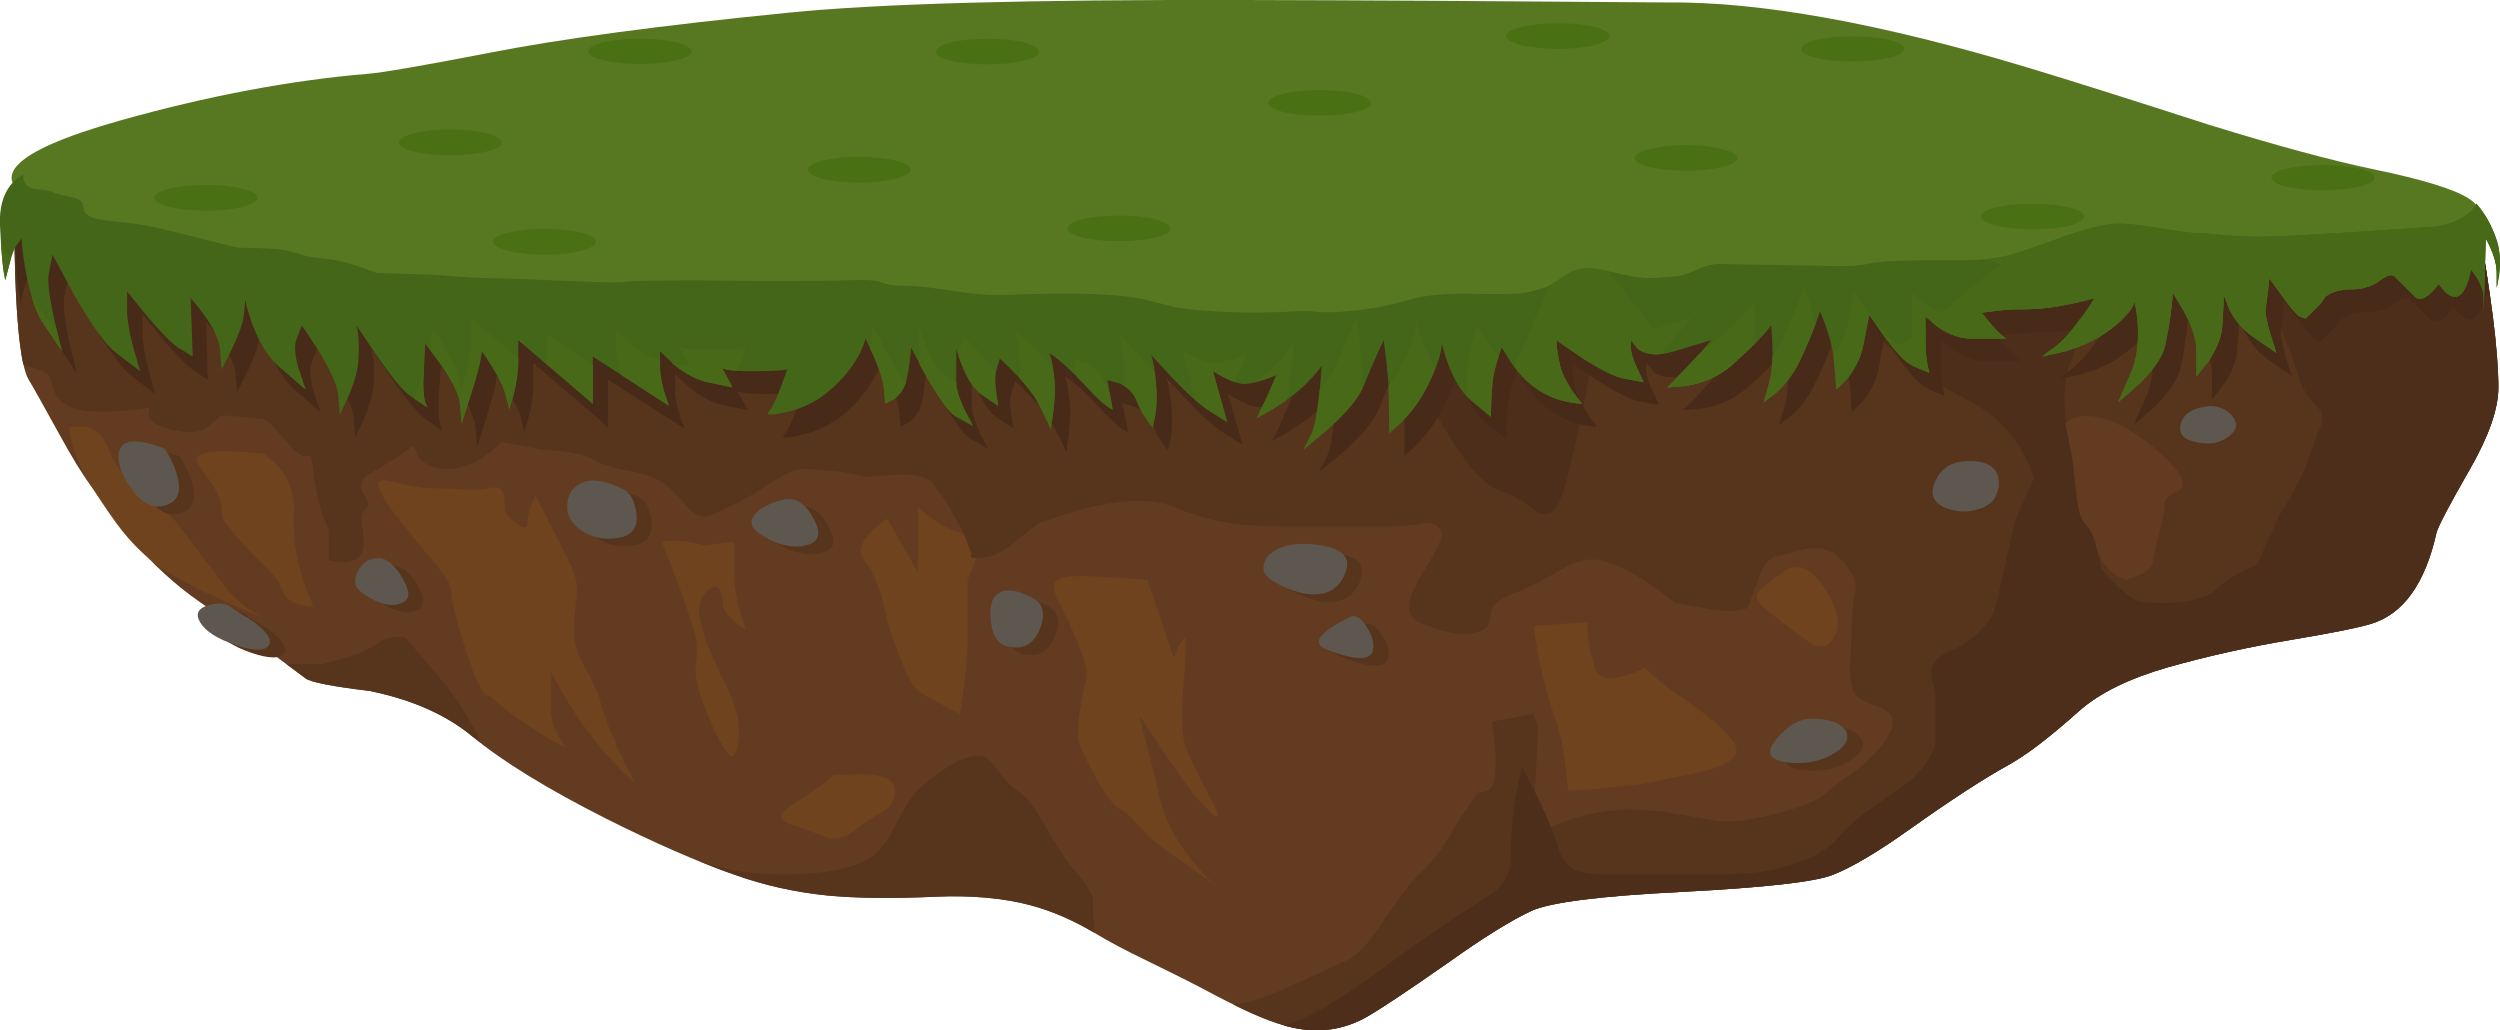 <?xml version="1.0" encoding="iso-8859-1"?>
<!-- Generator: Adobe Illustrator 15.1.0, SVG Export Plug-In . SVG Version: 6.00 Build 0)  -->
<!DOCTYPE svg PUBLIC "-//W3C//DTD SVG 1.1//EN" "http://www.w3.org/Graphics/SVG/1.1/DTD/svg11.dtd">
<svg version="1.1" id="FlashAICB" xmlns="http://www.w3.org/2000/svg" xmlns:xlink="http://www.w3.org/1999/xlink" x="0px" y="0px"
	 width="306.8px" height="126.45px" viewBox="0 0 306.8 126.45" style="enable-background:new 0 0 306.8 126.45;"
	 xml:space="preserve">
<g>
	<g>
		<path style="fill-rule:evenodd;clip-rule:evenodd;fill:#633B21;" d="M303.9,26.15c1.8,9.8,2.699,16.934,2.699,21.4
			c0,2.6-1.149,5.917-3.449,9.95c-2.601,4.533-3.983,7.167-4.15,7.9c-1.4,6.233-4.066,9.949-8,11.149
			c-1.5,0.467-4.733,1.117-9.7,1.95c-5.233,0.866-10.333,2-15.3,3.4c-4.733,1.366-8.35,3.149-10.85,5.35
			c-3.601,3.233-6.534,5.467-8.801,6.7c-3,1.666-6.966,4.25-11.899,7.75c-3.967,2.833-7.134,4.717-9.5,5.649
			c-2.134,0.867-8.3,1.567-18.5,2.101c-10.066,0.5-16.25,1.283-18.55,2.35c-2.5,1.167-5.9,3.283-10.2,6.351
			c-4.967,3.466-8.267,5.666-9.9,6.6c-2.833,1.634-5.899,2.083-9.2,1.35c-2.233-0.5-5.416-1.833-9.55-4
			c-1.9-1.033-4.633-2.416-8.2-4.149c-2.7-1.3-4.867-2.45-6.5-3.45c-2.633-1.566-5.25-2.7-7.85-3.4c-3.367-0.899-7.3-1.25-11.8-1.05
			c-5.233,0.233-9.6,0.184-13.1-0.149c-4-0.4-7.817-1.25-11.45-2.551c-4.566-1.6-9.867-3.916-15.9-6.949
			c-7.167-3.634-12.583-6.967-16.25-10c-3.2-2.667-7.4-4.534-12.6-5.601c-4.667-0.566-7.3-1.083-7.9-1.55
			c-4.9-3.667-9.217-6.783-12.95-9.35c-3.033-2.101-5.816-4.65-8.35-7.65c-0.233-0.233-1.917-2.45-5.05-6.65
			c-1.033-1.367-2.35-3.517-3.95-6.45c-2-3.633-3.217-5.8-3.65-6.5c-0.9-1.467-1.466-5.933-1.7-13.4c-0.1-3.7-0.117-7.267-0.05-10.7
			l53.7-0.9c37.267-0.433,59.533-0.283,66.8,0.45c7.267,0.767,39.717,1.667,97.351,2.7C248.45,25.333,276.533,25.783,303.9,26.15z"
			/>
	</g>
	<g>
		<path style="fill-rule:evenodd;clip-rule:evenodd;fill:#6E431E;" d="M16.9,59.9c0.233,0.233,1.1,0.95,2.6,2.15
			c1.167,0.967,2.017,1.817,2.55,2.55c0.934,1.233,2.817,3.733,5.65,7.5c1.233,1.567,2.8,2.817,4.7,3.75
			c-4.7-1.866-8.617-3.733-11.75-5.6c-2.033-1.233-3.917-2.934-5.65-5.1c-0.767-0.934-2.05-2.784-3.85-5.55
			c-0.933-1.434-1.667-3.067-2.2-4.9c-0.267-0.9-0.434-1.667-0.5-2.3l1.85-0.05c1.333,0.233,2.284,1.033,2.85,2.4
			c0.6,1.433,1.233,2.533,1.9,3.3C15.417,58.517,16.033,59.133,16.9,59.9z"/>
		<path style="fill-rule:evenodd;clip-rule:evenodd;fill:#6E431E;" d="M33.7,56.75c0.933,0.933,1.583,1.983,1.95,3.15
			c0.333,1,0.467,1.917,0.4,2.75c-0.066,1.3-0.033,2.567,0.1,3.8c0.2,1.767,0.65,3.633,1.35,5.6l1,2.4c-0.533,0-1.1-0.084-1.7-0.25
			c-1.167-0.3-1.85-0.834-2.05-1.601c-0.2-0.733-0.767-1.583-1.7-2.55c-1.9-1.934-3.066-3.133-3.5-3.6
			c-1.3-1.533-2.033-2.467-2.2-2.8c-0.1-0.167-0.15-0.633-0.15-1.4c0-0.967-0.934-2.684-2.8-5.15c-1.2-1.633,1.467-2.1,8-1.4
			L33.7,56.75z"/>
		<path style="fill-rule:evenodd;clip-rule:evenodd;fill:#6E431E;" d="M53.5,59.9l2.6,0.15c1.867,0.1,3.2,0.05,4-0.15
			c0.833-0.2,1.367-0.033,1.6,0.5c0.167,0.3,0.25,0.917,0.25,1.85c0,0.7,0.466,1.367,1.4,2c0.933,0.634,1.4,0.6,1.4-0.1
			c0-0.967,0.316-2.067,0.95-3.3c2.5,4.7,4.066,7.833,4.7,9.4c0.367,0.9,0.483,1.9,0.35,3c-0.233,1.967-0.35,3.3-0.35,4
			c0,1.434,0.434,2.934,1.3,4.5c1.1,2,1.767,3.483,2,4.45c0.4,1.566,1.216,3.684,2.45,6.35l1.75,3.5c-1.867-1.566-3.733-3.6-5.6-6.1
			c-1.2-1.566-2.333-3.283-3.4-5.15l-1.3-2.35v4.7c0,0.966,0.316,2.033,0.95,3.199c0.3,0.567,0.6,1.051,0.9,1.45
			c-3.434-1.866-6.25-3.733-8.45-5.6L59.6,85c0.466,0.5,0.466,0.583,0,0.25c-0.633-0.434-1.5-2.434-2.6-6
			c-1.066-3.366-1.6-5.583-1.6-6.65c0-0.699-0.667-1.85-2-3.449c-2.466-2.9-4.316-5.2-5.55-6.9c-1.8-2.533-1.9-3.617-0.3-3.25
			C50.917,59.767,52.9,60.066,53.5,59.9z"/>
		<path style="fill-rule:evenodd;clip-rule:evenodd;fill:#6E431E;" d="M86.35,66.95l3.75-0.5v3.8c0,1.566,0.25,3.2,0.75,4.9l0.7,2.1
			c-0.466-0.233-0.933-0.55-1.4-0.95c-0.966-0.767-1.45-1.533-1.45-2.3c0-1-0.217-1.634-0.65-1.9c-0.466-0.267-1.033,0.051-1.7,0.95
			c-0.667,0.867-0.717,2.267-0.15,4.2c0.466,1.667,1.466,4.017,3,7.05c1.233,2.5,1.7,4.717,1.4,6.65
			c-0.3,1.866-0.767,2.316-1.4,1.35c-0.8-1.166-1.6-2.733-2.4-4.7c-1.133-2.633-1.6-4.666-1.4-6.1c0.2-1.366,0.167-2.566-0.1-3.6
			c-0.133-0.567-0.4-1.4-0.8-2.5c-0.333-1.267-1.434-4.25-3.3-8.95l1.35-0.101C83.717,66.35,84.983,66.55,86.35,66.95z"/>
		<path style="fill-rule:evenodd;clip-rule:evenodd;fill:#6E431E;" d="M108.9,63.65l3.75,6.6v-8l1.6,1.3
			c1.333,0.934,2.684,1.601,4.05,2c1.367,0.367,1.85,1.417,1.45,3.15l-1,2.45v7.55c0,1.166-0.15,3-0.45,5.5l-0.5,3.399
			c-2.5-1.267-4.216-2.199-5.15-2.8c-0.566-0.399-1.367-1.934-2.4-4.6c-0.5-1.3-0.95-2.584-1.35-3.851
			c-0.633-3.466-1.566-5.983-2.8-7.55c-0.8-0.967-0.567-2.116,0.7-3.45C107.434,64.684,108.133,64.116,108.9,63.65z"/>
		<path style="fill-rule:evenodd;clip-rule:evenodd;fill:#6E431E;" d="M102.3,95.1l3.8-0.1c2.5,0.134,3.75,0.8,3.75,2
			c0,1.134-0.434,1.967-1.3,2.5c-1.333,0.7-2.466,1.434-3.4,2.2c-1.233,1-2.383,1.383-3.45,1.149c-1.6-0.633-3.117-1.183-4.55-1.649
			c-1.633-0.533-1.65-1.316-0.05-2.351C100.033,96.983,101.767,95.733,102.3,95.1z"/>
		<path style="fill-rule:evenodd;clip-rule:evenodd;fill:#6E431E;" d="M129.55,73.05c-0.8-1.566,0.134-2.35,2.8-2.35
			c1.566,0,4.383,0.149,8.45,0.45l2.85,8.449c0.3,0.967,0.483,1.267,0.55,0.9c0.267-1.066,0.7-1.833,1.3-2.3V80.1
			c0,0.5-0.066,1.567-0.2,3.2c-0.167,1.634-0.25,3.066-0.25,4.3c0,1.733,0.134,3.034,0.4,3.9c0.333,1.033,1.283,3.017,2.85,5.95
			c1.367,2.533,1.467,3.3,0.3,2.3l-2.15-2.3c-3.134-4.367-5.167-7.334-6.1-8.9c-0.534-0.866-0.567-0.5-0.1,1.101
			c0.967,3.566,1.617,6.166,1.95,7.8c0.6,2.767,1.95,5.467,4.05,8.1c1.066,1.334,2.066,2.384,3,3.15l-6.55-4.65
			c-1.167-0.833-2.267-1.85-3.3-3.05c-0.8-0.967-1.417-1.517-1.85-1.65c-0.667-0.233-1.65-1.466-2.95-3.699
			c-1.2-2.101-1.95-3.684-2.25-4.75c-0.267-1.167,0.05-3.684,0.95-7.551C133.633,82.05,132.383,78.616,129.55,73.05z"/>
		<path style="fill-rule:evenodd;clip-rule:evenodd;fill:#6E431E;" d="M195.75,81.95c0.366,1.2,1.5,1.55,3.4,1.05
			c0.933-0.233,1.833-0.583,2.699-1.05l1.301,1.2c1.066,0.933,2.199,1.783,3.399,2.55c2.934,2,4.967,3.733,6.101,5.2
			c1.399,1.833-0.483,3.233-5.65,4.199c-0.8,0.134-2.25,0.434-4.35,0.9c-0.767,0.167-1.983,0.333-3.65,0.5
			c-1.733,0.2-3.35,0.35-4.85,0.45l-1.7,0.05l-0.3-2.6c-0.233-1.867-0.45-3.2-0.65-4c-0.134-0.601-0.616-2.167-1.45-4.7
			c-0.833-2.867-1.45-5.834-1.85-8.9l6.6-0.45C194.8,78.217,195.116,80.083,195.75,81.95z"/>
		<path style="fill-rule:evenodd;clip-rule:evenodd;fill:#6E431E;" d="M218.75,70.25c1.7-1.3,3.384-0.7,5.05,1.8
			c1.566,2.367,2.066,4.267,1.5,5.7c-0.399,0.967-0.983,1.5-1.75,1.6l-1.05-0.199c-2.2-1.567-4.083-2.983-5.65-4.25
			c-1.1-0.867-1.483-1.584-1.149-2.15C215.9,72.417,216.917,71.583,218.75,70.25z"/>
	</g>
	<g>
		<path style="fill-rule:evenodd;clip-rule:evenodd;fill:#57351D;" d="M303.9,26.15c1.8,9.8,2.699,16.934,2.699,21.4
			c0,2.6-1.149,5.917-3.449,9.95c-2.601,4.533-3.983,7.167-4.15,7.9c-1.4,6.233-4.066,9.949-8,11.149
			c-1.5,0.467-4.733,1.117-9.7,1.95c-5.233,0.866-10.333,2-15.3,3.4c-4.733,1.366-8.35,3.149-10.85,5.35
			c-3.601,3.233-6.534,5.467-8.801,6.7c-3,1.666-6.966,4.25-11.899,7.75c-3.967,2.833-7.134,4.717-9.5,5.649
			c-2.134,0.867-8.3,1.567-18.5,2.101c-10.066,0.5-16.25,1.283-18.55,2.35c-2.5,1.167-5.9,3.283-10.2,6.351
			c-4.967,3.466-8.267,5.666-9.9,6.6c-2.566,1.467-5.283,1.983-8.149,1.55c-2.233-0.333-5.017-1.35-8.351-3.05
			c1.5-0.033,3.75-0.733,6.75-2.1c1.634-0.733,3.867-1.75,6.7-3.051c1.434-0.533,2.917-1.949,4.45-4.25
			c2.1-3.166,3.583-5.183,4.45-6.05c1.6-1.566,2.666-2.767,3.199-3.6c0.4-0.566,1.217-1.884,2.45-3.95c1.233-1.833,1.9-2.783,2-2.85
			c0.167-0.134,0.601-0.267,1.3-0.4c0.767-0.4,1.067-1.934,0.9-4.6c-0.066-1.301-0.217-2.584-0.45-3.851l5.15-0.95l0.5,1.4
			c0.1,0.3-0.017,2.917-0.351,7.85c-0.3,4.4-0.183,6.317,0.351,5.75c0.767-0.767,2.233-1.483,4.399-2.149
			c2.367-0.733,4.65-1.101,6.851-1.101c1.899,0,3.816,0.167,5.75,0.5c1.1,0.2,2.783,0.5,5.05,0.9c1.8,0.2,4.283-0.116,7.45-0.95
			c3.066-0.833,4.967-1.616,5.7-2.35c0.466-0.467,1.733-1.417,3.8-2.851c2.033-1.566,3.434-3.116,4.2-4.649
			c0.733-1.467,0.383-2.483-1.051-3.05c-1.966-0.767-3.033-1.317-3.199-1.65c-0.4-0.8-0.601-1.95-0.601-3.45
			c0.033-0.833,0.084-1.866,0.15-3.1c0-2.834,0.149-4.867,0.45-6.101c0.233-0.899-0.101-1.933-1-3.1
			c-0.867-1.134-1.784-1.833-2.75-2.1c-0.801-0.2-1.817-0.15-3.051,0.149c-1.399,0.4-2.416,0.667-3.05,0.8
			c-0.767,0.167-1.434,1.067-2,2.7c-0.767,2.134-1.2,3.267-1.3,3.4c-0.4,0.6-2,0.7-4.8,0.3L205.6,74
			c-0.866-0.7-1.883-1.45-3.05-2.25c-2.333-1.566-4.3-2.55-5.899-2.95c-1.467-0.333-3-0.05-4.601,0.851
			c-2.934,1.666-4.833,2.649-5.7,2.949c-2.033,0.733-3.133,1.483-3.3,2.25c-0.2,1.2-0.35,1.851-0.45,1.95
			c-1.5,1.5-4.316,1.351-8.449-0.45c-1.634-0.733-1.634-2.483,0-5.25c1.966-3.267,2.899-5.116,2.8-5.55
			c-0.2-0.967-0.867-1.416-2-1.35c-1.634,0.267-3,0.399-4.101,0.399h-13.6c-2.333,0-4.233-0.1-5.7-0.3
			c-2.466-0.333-4.95-1.017-7.45-2.05c-2.367-1-5.633-1.033-9.8-0.1c-1.466,0.3-3.683,0.967-6.65,2c-0.267,0.1-1.183,0.8-2.75,2.1
			c-1.466,1.233-2.733,1.934-3.8,2.1c-1.167,0.2-1.833,0.184-2-0.05l0.1-0.399l-0.9-2.351c-1.267-2.5-2.517-4.533-3.75-6.1
			c-0.767-0.934-2.233-1.333-4.4-1.2c-2.633,0.2-3.983,0.283-4.05,0.25c-0.7-0.233-1.9-0.45-3.6-0.65c-1.667-0.2-2.983-0.3-3.95-0.3
			c-0.767,0-1.933,0.467-3.5,1.4l-2.1,1.4c-2.2,1.267-4.083,2.216-5.65,2.85c-0.933,0.4-1.866,0.133-2.8-0.8
			c-1.1-1.333-2.05-2.316-2.85-2.95c-0.833-0.667-2.233-1.2-4.2-1.6c-2.134-0.4-3.55-0.817-4.25-1.25
			c-0.967-0.567-2.35-0.967-4.15-1.2l-2.4-0.2l-5.15-0.95c-0.467,0.566-1.1,1.117-1.9,1.65c-1.567,1.1-3.133,1.65-4.7,1.65
			c-1.566,0-2.733-0.466-3.5-1.4l-0.7-1.4c-1.267,0.933-2.983,2.033-5.15,3.3c-1.267,0.7-1.583,1.517-0.95,2.45
			c0.633,0.933,0.783,1.517,0.45,1.75c-0.533,0.367-0.733,1.05-0.6,2.05c0.2,1.467,0.25,2.5,0.15,3.101
			c-0.2,0.966-0.967,1.5-2.3,1.6l-1.95-0.2v-3.75L39.6,63.3c-0.534-1.566-0.9-3.316-1.1-5.25c-0.167-1.566-0.35-2.283-0.55-2.15
			c-0.567,0.333-1.333-0.05-2.3-1.15c-1.167-1.367-2.05-2.333-2.65-2.9l-0.6-0.4c-2.5-0.3-4.233-0.45-5.2-0.45
			c-0.1,0-0.617,0.433-1.55,1.3c-0.833,0.733-2.183,0.917-4.05,0.55c-1.967-0.4-3.1-0.983-3.4-1.75l0.1-1.05
			c-4.7,0.633-7.833,0.633-9.4,0c-1-0.4-1.7-0.966-2.1-1.7c-0.066-0.1-0.3-0.784-0.7-2.05c-0.1-0.333-0.45-0.6-1.05-0.8
			c-0.866-0.267-1.6-0.533-2.2-0.8c-0.567-2.634-0.917-7.117-1.05-13.45c-0.066-3.167-0.066-6.067,0-8.7l53.7-0.9
			c37.267-0.433,59.533-0.283,66.8,0.45c7.267,0.767,39.717,1.667,97.351,2.7C248.45,25.333,276.533,25.783,303.9,26.15z"/>
		<path style="fill-rule:evenodd;clip-rule:evenodd;fill:#57351D;" d="M37.5,83.25l-2.35-1.75h4.25l2.6-0.65
			c1.867-0.533,3.2-1.1,4-1.699c0.767-0.567,1.617-0.9,2.55-1c0.5-0.034,0.9-0.017,1.2,0.05l5.15,6.1c1.833,2.4,3.2,4.684,4.1,6.851
			l-1-0.75c-3.2-2.667-7.4-4.534-12.6-5.601C40.733,84.233,38.1,83.717,37.5,83.25z"/>
		<path style="fill-rule:evenodd;clip-rule:evenodd;fill:#57351D;" d="M120.15,92.75c0.667,0,1.333,0.467,2,1.4
			c0.934,1.333,1.833,2.283,2.7,2.85c1,0.667,2.117,2.066,3.35,4.2c1.5,2.666,2.733,4.55,3.7,5.649
			c1.367,1.567,2.117,2.767,2.25,3.601c-0.066,1.267,0,2.616,0.2,4.05c-2.633-1.566-5.25-2.7-7.85-3.4
			c-3.367-0.899-7.3-1.25-11.8-1.05c-5.233,0.233-9.6,0.184-13.1-0.149c-4-0.4-7.817-1.25-11.45-2.551
			c-1.229-0.409-2.946-1.076-5.15-2c3.576,1.423,7.659,2.073,12.25,1.95c4.267-0.133,7.367-0.75,9.3-1.85
			c1.167-0.667,2.267-2.033,3.3-4.101c1.167-2.366,2.25-3.983,3.25-4.85c1.633-1.366,2.983-2.333,4.05-2.9
			C118.217,93.033,119.217,92.75,120.15,92.75z"/>
	</g>
	<g>
		<path style="fill-rule:evenodd;clip-rule:evenodd;fill:#4D2E1A;" d="M303.9,26.15c1.8,9.8,2.699,16.934,2.699,21.4
			c0,2.6-1.149,5.917-3.449,9.95c-2.601,4.533-3.983,7.167-4.15,7.9c-1.4,6.233-4.066,9.949-8,11.149
			c-1.5,0.467-4.733,1.117-9.7,1.95c-5.233,0.866-10.333,2-15.3,3.4c-4.733,1.366-8.35,3.149-10.85,5.35
			c-3.601,3.233-6.534,5.467-8.801,6.7c-3,1.666-6.966,4.25-11.899,7.75c-3.967,2.833-7.134,4.717-9.5,5.649
			c-2.134,0.867-8.3,1.567-18.5,2.101c-10.066,0.5-16.25,1.283-18.55,2.35c-2.5,1.167-5.9,3.283-10.2,6.351
			c-4.967,3.466-8.267,5.666-9.9,6.6c-3.1,1.767-6.517,2.134-10.25,1.1c1.8-0.533,3.783-1.466,5.95-2.8
			c1.833-1.1,4.434-2.899,7.8-5.399c4.101-2.967,7.983-5.601,11.65-7.9c1.633-1.134,2.45-2.566,2.45-4.3
			c0-3.667,0.316-6.8,0.949-9.4l0.45-1.899c2.2,4.066,3.617,7.199,4.25,9.399c0.467,1.601,1.134,2.634,2,3.101
			c0.767,0.433,2.134,0.649,4.101,0.649h14.55c2.833,0,5.467-0.366,7.899-1.1c2.801-0.834,4.851-2.033,6.15-3.601
			c1.1-1.267,2.767-2.666,5-4.199c2.4-1.634,3.717-2.567,3.95-2.801c1.866-1.933,2.8-3.5,2.8-4.699v-5.2c0-0.467-0.167-1.4-0.5-2.8
			c-0.066-1.301,0.566-2.233,1.9-2.801c1.666-0.699,3.033-1.6,4.1-2.699c1.1-1.101,1.767-2.233,2-3.4l2.35-10.35l2.351-5.15
			l3.649,5.3c2.667,3.733,4.584,6.184,5.75,7.351c1.334,1.366,2.351,2.199,3.051,2.5c0.566,0.233,1.583,0.35,3.05,0.35
			c3.434,0,5.783-0.634,7.05-1.9c0.934-0.933,2.5-1.866,4.7-2.8l2.8-6.1l1.5-2.55c1.1-1.933,1.85-3.583,2.25-4.95
			c0.333-1.1,0.783-2.284,1.35-3.55c0.301-0.833,0.167-1.533-0.399-2.1c-1.367-1.367-2.3-3.083-2.8-5.15
			c-0.334-1.267-1.117-3.15-2.351-5.65l-1.399-3.3l1.399-1.4c1.101-0.933,2.033-1.4,2.8-1.4c0.801,0,4.017-1.083,9.65-3.25
			c2.8-1.1,5.533-2.2,8.2-3.3l0.3-0.5L303.9,26.15z"/>
		<path style="fill-rule:evenodd;clip-rule:evenodd;fill:#4D2E1A;" d="M196.65,37.35c-1.867,10.667-3.417,18.183-4.65,22.55
			c-0.767,2.7-1.85,3.717-3.25,3.05c-1.767-1.4-3.2-2.267-4.3-2.6c-1.434-0.4-2.884-1.567-4.351-3.5c-0.733-0.934-2.1-3.05-4.1-6.35
			c-1.3-2.167-3.384-3.833-6.25-5c-2.134-0.867-5.517-1.7-10.15-2.5c-3.333-0.567,1.851-1.684,15.551-3.35
			C181.983,38.816,189.15,38.05,196.65,37.35L208,31c8.366-4.367,14.6-6.934,18.7-7.7c4.066-0.767,8.833-0.667,14.3,0.3
			c2.9,0.5,6.267,1.183,10.1,2.05c1.9,0.2,3.534,1.267,4.9,3.2c1.134,1.6,1.7,3.033,1.7,4.3c0,0.733-0.4,2.217-1.2,4.45
			c-1.634,4.633-2.483,7.066-2.55,7.3c-0.8,2.367-0.783,5.517,0.05,9.45c1.4,5.133,2.483,9.333,3.25,12.6
			c0.967,4.1,1.25,6.816,0.85,8.149c-0.1,0.4-0.283,0.65-0.55,0.75h-0.3c-1.167-1.866-2.333-3.816-3.5-5.85
			c-2.366-4.066-3.55-6.5-3.55-7.3c0-3.7-1.417-7.134-4.25-10.3c-1.2-1.333-3-2.6-5.4-3.8c-2.866-1.434-5.6-3.3-8.2-5.6
			c-3.3-2.9-8.017-4.667-14.149-5.3C215.8,37.467,208.616,37.35,196.65,37.35z"/>
	</g>
	<g>
		<path style="fill-rule:evenodd;clip-rule:evenodd;fill:#57351D;" d="M163.8,73.85c-1.267,0.167-2.717-0.133-4.35-0.899
			c-1.667-0.733-2.5-1.483-2.5-2.25c0-0.967,0.533-1.733,1.6-2.3c1.334-0.733,3.2-0.9,5.601-0.5c2.533,0.399,3.483,1.466,2.85,3.199
			C166.434,72.7,165.366,73.616,163.8,73.85z"/>
		<path style="fill-rule:evenodd;clip-rule:evenodd;fill:#57351D;" d="M167.55,76.65c0.601-0.301,1.267,0.1,2,1.199
			c0.733,1.101,1.017,2.051,0.851,2.851c-0.301,1.333-2.184,1.333-5.65,0C162.75,79.934,163.684,78.583,167.55,76.65z"/>
		<path style="fill-rule:evenodd;clip-rule:evenodd;fill:#57351D;" d="M247,59.15c0.333,0.867,0.25,1.8-0.25,2.8
			c-0.366,0.733-1.134,1.25-2.3,1.55c-1.334,0.367-2.65,0.267-3.95-0.3c-1.434-0.634-1.8-1.7-1.1-3.2
			c0.666-1.533,1.866-2.35,3.6-2.45C245.167,57.417,246.5,57.95,247,59.15z"/>
		<path style="fill-rule:evenodd;clip-rule:evenodd;fill:#57351D;" d="M271.8,51c1.566-0.434,2.816-0.184,3.75,0.75
			c0.9,0.867,1,1.65,0.3,2.35c-1.233,1.267-2.899,1.583-5,0.95c-1.133-0.3-1.6-0.966-1.399-2
			C269.684,52.017,270.467,51.333,271.8,51z"/>
		<path style="fill-rule:evenodd;clip-rule:evenodd;fill:#57351D;" d="M123.95,79.05c-0.333-0.666-0.5-1.684-0.5-3.05
			c0-1.2,0.417-2,1.25-2.4c0.966-0.433,2.316-0.149,4.05,0.851c1.1,0.633,1.367,1.783,0.8,3.45c-0.6,1.666-1.6,2.5-3,2.5
			C125.283,80.4,124.417,79.95,123.95,79.05z"/>
		<path style="fill-rule:evenodd;clip-rule:evenodd;fill:#57351D;" d="M98.1,62.25c1.333-0.3,2.483,0.383,3.45,2.05
			c0.967,1.7,0.967,2.783,0,3.25c-0.933,0.467-2,0.584-3.2,0.351c-1.133-0.233-2.267-0.767-3.4-1.601c-1-0.733-1.1-1.517-0.3-2.35
			C95.35,63.183,96.5,62.617,98.1,62.25z"/>
		<path style="fill-rule:evenodd;clip-rule:evenodd;fill:#57351D;" d="M78.4,61c0.867,0.4,1.383,1.383,1.55,2.95
			c0.2,1.7-0.534,2.7-2.2,3C76.017,67.217,74.5,66.9,73.2,66c-1.134-0.833-1.7-1.767-1.7-2.8c0-1.3,0.483-2.233,1.45-2.8
			C74.184,59.6,76,59.8,78.4,61z"/>
		<path style="fill-rule:evenodd;clip-rule:evenodd;fill:#57351D;" d="M30.5,75.7l2.55,1.6c1.6,1.2,2.217,2.134,1.85,2.8
			c-0.466,0.767-1.833,0.767-4.1,0c-2.267-0.8-3.716-1.75-4.35-2.85c-0.6-1-0.233-1.684,1.1-2.05
			C28.85,74.866,29.833,75.033,30.5,75.7z"/>
		<path style="fill-rule:evenodd;clip-rule:evenodd;fill:#57351D;" d="M48.35,69.45c0.966,0,1.917,0.767,2.85,2.3
			c0.933,1.566,1.017,2.566,0.25,3c-0.733,0.434-1.617,0.5-2.65,0.2c-0.9-0.267-1.783-0.75-2.65-1.45
			c-0.767-0.634-0.867-1.467-0.3-2.5C46.417,69.967,47.25,69.45,48.35,69.45z"/>
		<path style="fill-rule:evenodd;clip-rule:evenodd;fill:#57351D;" d="M22.05,56c0.634,0.933,1.117,1.917,1.45,2.95
			c0.667,2.1,0.283,3.417-1.15,3.95c-1.5,0.567-2.917-0.033-4.25-1.8c-1.133-1.5-1.7-2.883-1.7-4.15
			C16.4,54.883,18.283,54.566,22.05,56z"/>
		<path style="fill-rule:evenodd;clip-rule:evenodd;fill:#57351D;" d="M224.2,89.15c1.399,0,2.483,0.216,3.25,0.649
			c0.767,0.4,1.149,0.917,1.149,1.55c0,0.801-0.666,1.551-2,2.25c-1.566,0.867-3.399,1.167-5.5,0.9
			c-2.133-0.3-2.517-1.267-1.149-2.9C221.283,89.967,222.7,89.15,224.2,89.15z"/>
	</g>
	<g>
		<path style="fill-rule:evenodd;clip-rule:evenodd;fill:#5E574F;" d="M161.95,72.9c-1.267,0.166-2.733-0.134-4.4-0.9
			c-1.666-0.733-2.5-1.483-2.5-2.25c0-0.967,0.533-1.733,1.601-2.3c1.333-0.733,3.199-0.9,5.6-0.5c2.533,0.434,3.5,1.5,2.9,3.2
			C164.583,71.783,163.517,72.7,161.95,72.9z"/>
		<path style="fill-rule:evenodd;clip-rule:evenodd;fill:#5E574F;" d="M165.7,75.7c0.6-0.3,1.267,0.1,2,1.2
			c0.7,1.1,0.967,2.05,0.8,2.85c-0.233,1.333-2.1,1.333-5.6,0C160.833,79.017,161.767,77.667,165.7,75.7z"/>
		<path style="fill-rule:evenodd;clip-rule:evenodd;fill:#5E574F;" d="M241.1,56.6c2.167-0.133,3.5,0.4,4,1.6
			c0.334,0.9,0.25,1.833-0.25,2.8c-0.333,0.7-1.1,1.217-2.3,1.55c-1.333,0.367-2.649,0.267-3.95-0.3c-1.399-0.633-1.767-1.7-1.1-3.2
			S239.366,56.733,241.1,56.6z"/>
		<path style="fill-rule:evenodd;clip-rule:evenodd;fill:#5E574F;" d="M269.9,50.05c1.6-0.433,2.866-0.183,3.8,0.75
			c0.866,0.867,0.95,1.65,0.25,2.35c-1.2,1.267-2.867,1.583-5,0.95c-1.101-0.3-1.55-0.95-1.351-1.95
			C267.8,51.117,268.566,50.417,269.9,50.05z"/>
		<path style="fill-rule:evenodd;clip-rule:evenodd;fill:#5E574F;" d="M122.1,78.1c-0.367-0.666-0.55-1.666-0.55-3
			c0-1.233,0.417-2.05,1.25-2.449c0.967-0.434,2.333-0.15,4.1,0.85c1.1,0.634,1.367,1.783,0.8,3.45c-0.6,1.666-1.6,2.5-3,2.5
			C123.434,79.45,122.566,79,122.1,78.1z"/>
		<path style="fill-rule:evenodd;clip-rule:evenodd;fill:#5E574F;" d="M96.2,61.3c1.366-0.3,2.533,0.4,3.5,2.1
			c0.966,1.667,0.95,2.75-0.05,3.25c-0.9,0.433-1.95,0.533-3.15,0.3c-1.133-0.233-2.267-0.75-3.4-1.55
			c-1.034-0.733-1.15-1.534-0.35-2.4C93.483,62.233,94.633,61.667,96.2,61.3z"/>
		<path style="fill-rule:evenodd;clip-rule:evenodd;fill:#5E574F;" d="M76.5,60.05c0.867,0.434,1.4,1.434,1.6,3
			c0.2,1.7-0.534,2.684-2.2,2.95c-1.733,0.3-3.25,0-4.55-0.9c-1.167-0.833-1.75-1.783-1.75-2.85c0-1.3,0.483-2.233,1.45-2.8
			C72.283,58.65,74.1,58.85,76.5,60.05z"/>
		<path style="fill-rule:evenodd;clip-rule:evenodd;fill:#5E574F;" d="M28.65,74.75l2.55,1.6c1.6,1.233,2.2,2.167,1.8,2.801
			c-0.467,0.767-1.833,0.767-4.1,0s-3.716-1.7-4.35-2.801c-0.6-1.033-0.233-1.733,1.1-2.1C26.95,73.884,27.95,74.05,28.65,74.75z"/>
		<path style="fill-rule:evenodd;clip-rule:evenodd;fill:#5E574F;" d="M46.45,68.5c0.966,0,1.917,0.767,2.85,2.3
			c0.967,1.566,1.067,2.584,0.3,3.05c-0.733,0.434-1.617,0.5-2.65,0.2c-0.9-0.267-1.8-0.75-2.7-1.45
			c-0.767-0.633-0.867-1.483-0.3-2.55C44.517,69.017,45.35,68.5,46.45,68.5z"/>
		<path style="fill-rule:evenodd;clip-rule:evenodd;fill:#5E574F;" d="M20.2,55.05c0.633,0.934,1.116,1.934,1.45,3
			c0.667,2.067,0.284,3.367-1.15,3.9c-1.533,0.566-2.95-0.034-4.25-1.8c-1.133-1.5-1.7-2.883-1.7-4.15
			C14.55,53.933,16.434,53.617,20.2,55.05z"/>
		<path style="fill-rule:evenodd;clip-rule:evenodd;fill:#5E574F;" d="M222.35,88.2c1.367,0,2.45,0.217,3.25,0.649
			c0.733,0.4,1.101,0.917,1.101,1.551c0,0.8-0.667,1.55-2,2.25c-1.566,0.866-3.4,1.166-5.5,0.899c-2.167-0.3-2.55-1.267-1.15-2.899
			C219.384,89.017,220.816,88.2,222.35,88.2z"/>
	</g>
	<path style="fill-rule:evenodd;clip-rule:evenodd;fill:#633B21;" d="M254.9,61.3c-0.167-1.4-0.351-2.966-0.551-4.7
		c-0.199-1.267-0.5-2.833-0.899-4.7c1.366-1.1,3.316-1.133,5.85-0.1c2.3,0.967,4.584,2.567,6.851,4.8
		c1.666,1.7,2.116,2.867,1.35,3.5c-0.533,0.3-0.934,0.533-1.2,0.7c-0.434,0.267-0.649,0.6-0.649,1c0,0.667-0.233,1.883-0.7,3.65
		c-0.467,1.8-0.7,2.916-0.7,3.35c0,0.601-0.533,1.167-1.6,1.7L261,71.15c-0.467-0.067-0.983-0.301-1.55-0.7
		c-1.101-0.767-1.834-1.934-2.2-3.5c-0.3-1.134-0.75-2.017-1.35-2.65C255.4,63.8,255.066,62.8,254.9,61.3z"/>
	<g>
		<path style="fill-rule:evenodd;clip-rule:evenodd;fill:#577820;" d="M96.85,1.55c10.867-1.1,29.483-1.617,55.85-1.55
			c13.967,0.033,31.233,0.133,51.8,0.3c11.5-0.133,26.4,2.567,44.7,8.1c4.967,1.5,12.25,3.8,21.85,6.9
			c8.3,2.567,15.084,4.4,20.351,5.5c11.899,2.467,15.449,4.767,10.649,6.9c-4.333,1.933-12.3,2.9-23.899,2.9
			c-7.2,0-17.434,0.633-30.7,1.9c-15.134,1.433-26.533,2.283-34.2,2.55c-3.733,0.133-16.533,1.333-38.4,3.6
			c-15.933,1.633-28.933,1.917-39,0.85c-13.667-1.4-23.817-2.317-30.45-2.75c-7.867-0.533-16.466-0.8-25.8-0.8
			c-11.4,0-24.067-0.884-38-2.65c-16.267-2.1-28.35-4.783-36.25-8.05c-7.434-3.1-4.317-6.583,9.35-10.45
			c10.8-3.033,20.966-4.95,30.5-5.75c1.733-0.133,6.65-0.983,14.75-2.55C68.75,4.767,81.05,3.117,96.85,1.55z"/>
		<path style="fill-rule:evenodd;clip-rule:evenodd;fill:#497114;" d="M83,5.2c1.233,0.3,1.85,0.667,1.85,1.1
			c0,0.434-0.617,0.8-1.85,1.1c-1.267,0.3-2.767,0.45-4.5,0.45S75.283,7.7,74.05,7.4c-1.233-0.3-1.85-0.667-1.85-1.1
			c0-0.433,0.616-0.8,1.85-1.1c1.233-0.3,2.717-0.45,4.45-0.45S81.733,4.9,83,5.2z"/>
		<path style="fill-rule:evenodd;clip-rule:evenodd;fill:#497114;" d="M31.6,24.25c0,0.433-0.617,0.816-1.85,1.15
			c-1.233,0.3-2.733,0.45-4.5,0.45c-1.733,0-3.217-0.15-4.45-0.45c-1.233-0.333-1.85-0.717-1.85-1.15c0-0.434,0.616-0.8,1.85-1.1
			c1.233-0.3,2.717-0.45,4.45-0.45s3.233,0.15,4.5,0.45C30.983,23.45,31.6,23.816,31.6,24.25z"/>
		<path style="fill-rule:evenodd;clip-rule:evenodd;fill:#497114;" d="M121.15,4.75c1.767,0,3.267,0.15,4.5,0.45
			c1.233,0.333,1.85,0.716,1.85,1.15c0,0.433-0.617,0.8-1.85,1.1c-1.267,0.3-2.767,0.45-4.5,0.45s-3.216-0.15-4.45-0.45
			c-1.233-0.3-1.85-0.667-1.85-1.1c0-0.434,0.617-0.817,1.85-1.15C117.934,4.9,119.417,4.75,121.15,4.75z"/>
		<path style="fill-rule:evenodd;clip-rule:evenodd;fill:#497114;" d="M111.75,20.8c0,0.434-0.617,0.817-1.85,1.15
			c-1.2,0.3-2.683,0.45-4.45,0.45s-3.25-0.15-4.45-0.45c-1.233-0.333-1.85-0.717-1.85-1.15c0-0.433,0.617-0.8,1.85-1.1
			c1.233-0.3,2.717-0.45,4.45-0.45s3.216,0.15,4.45,0.45C111.133,20,111.75,20.367,111.75,20.8z"/>
		<path style="fill-rule:evenodd;clip-rule:evenodd;fill:#497114;" d="M161.95,11.05c1.767,0,3.25,0.15,4.45,0.45
			c1.233,0.333,1.85,0.717,1.85,1.15c0,0.434-0.616,0.8-1.85,1.1s-2.717,0.45-4.45,0.45s-3.217-0.15-4.45-0.45s-1.85-0.667-1.85-1.1
			c0-0.433,0.616-0.816,1.85-1.15C158.7,11.2,160.184,11.05,161.95,11.05z"/>
		<path style="fill-rule:evenodd;clip-rule:evenodd;fill:#497114;" d="M61.55,17.5c0,0.433-0.616,0.8-1.85,1.1
			c-1.233,0.3-2.717,0.45-4.45,0.45s-3.217-0.15-4.45-0.45c-1.233-0.3-1.85-0.667-1.85-1.1c0-0.434,0.616-0.817,1.85-1.15
			c1.2-0.3,2.684-0.45,4.45-0.45s3.25,0.15,4.45,0.45C60.934,16.683,61.55,17.066,61.55,17.5z"/>
		<path style="fill-rule:evenodd;clip-rule:evenodd;fill:#497114;" d="M73.15,29.65c0,0.434-0.617,0.817-1.85,1.15
			c-1.233,0.3-2.716,0.45-4.45,0.45c-1.767,0-3.267-0.15-4.5-0.45c-1.233-0.333-1.85-0.716-1.85-1.15c0-0.433,0.617-0.8,1.85-1.1
			c1.267-0.3,2.767-0.45,4.5-0.45s3.216,0.15,4.45,0.45C72.533,28.85,73.15,29.217,73.15,29.65z"/>
		<path style="fill-rule:evenodd;clip-rule:evenodd;fill:#497114;" d="M143.65,28.05c0,0.434-0.617,0.8-1.85,1.1
			c-1.267,0.3-2.767,0.45-4.5,0.45s-3.216-0.15-4.45-0.45c-1.233-0.3-1.85-0.667-1.85-1.1c0-0.433,0.617-0.816,1.85-1.15
			c1.233-0.3,2.716-0.45,4.45-0.45c1.767,0,3.267,0.15,4.5,0.45C143.033,27.233,143.65,27.617,143.65,28.05z"/>
		<path style="fill-rule:evenodd;clip-rule:evenodd;fill:#497114;" d="M255.75,26.55c0,0.434-0.616,0.817-1.85,1.15
			c-1.233,0.3-2.733,0.45-4.5,0.45c-1.733,0-3.217-0.15-4.45-0.45c-1.233-0.333-1.851-0.717-1.851-1.15c0-0.433,0.617-0.8,1.851-1.1
			c1.233-0.3,2.717-0.45,4.45-0.45s3.233,0.15,4.5,0.45C255.134,25.75,255.75,26.117,255.75,26.55z"/>
		<path style="fill-rule:evenodd;clip-rule:evenodd;fill:#497114;" d="M233.7,6c0,0.433-0.617,0.8-1.851,1.1
			c-1.267,0.3-2.767,0.45-4.5,0.45S224.134,7.4,222.9,7.1c-1.233-0.3-1.851-0.667-1.851-1.1c0-0.434,0.617-0.8,1.851-1.1
			c1.233-0.3,2.716-0.45,4.449-0.45s3.233,0.15,4.5,0.45C233.083,5.2,233.7,5.566,233.7,6z"/>
		<path style="fill-rule:evenodd;clip-rule:evenodd;fill:#497114;" d="M285.05,20.25c1.733,0,3.233,0.15,4.5,0.45
			c1.233,0.3,1.851,0.667,1.851,1.1c0,0.434-0.617,0.8-1.851,1.1c-1.267,0.3-2.767,0.45-4.5,0.45s-3.217-0.15-4.45-0.45
			c-1.233-0.3-1.85-0.667-1.85-1.1c0-0.433,0.616-0.8,1.85-1.1C281.833,20.4,283.316,20.25,285.05,20.25z"/>
		<path style="fill-rule:evenodd;clip-rule:evenodd;fill:#497114;" d="M202.45,18.3c1.233-0.333,2.717-0.5,4.45-0.5
			s3.216,0.167,4.449,0.5c1.233,0.3,1.851,0.667,1.851,1.1c0,0.434-0.617,0.8-1.851,1.1s-2.716,0.45-4.449,0.45
			s-3.217-0.15-4.45-0.45s-1.851-0.667-1.851-1.1C200.6,18.967,201.217,18.6,202.45,18.3z"/>
		<path style="fill-rule:evenodd;clip-rule:evenodd;fill:#497114;" d="M197.5,4.4c0,0.434-0.616,0.817-1.85,1.15
			C194.417,5.85,192.934,6,191.2,6c-1.767,0-3.267-0.15-4.5-0.45c-1.233-0.333-1.851-0.716-1.851-1.15c0-0.433,0.617-0.8,1.851-1.1
			c1.267-0.3,2.767-0.45,4.5-0.45s3.217,0.15,4.45,0.45C196.884,3.6,197.5,3.967,197.5,4.4z"/>
	</g>
	<g>
		<g>
			<path style="fill-rule:evenodd;clip-rule:evenodd;fill:#472B18;" d="M304.45,29.25c0.399,2.066,0.767,4.483,1.1,7.25l-0.399-0.65
				c-0.467,2.1-1.067,3.216-1.801,3.35c-0.466,0.1-0.983-0.134-1.55-0.7l-0.7-0.85c-0.3,0.467-0.633,0.867-1,1.2
				c-0.8,0.7-1.433,0.816-1.899,0.35l-2.45-2.45c-0.333-0.333-0.884-0.217-1.65,0.35c-1.033,0.8-2.199,1.2-3.5,1.2
				c-1.466,0-2.583,0.3-3.35,0.9l-0.65,0.9l-1.8,1.8l-0.649-0.25c-0.267-0.066-0.983-0.867-2.15-2.4L280.35,37
				c-0.133,1.633-0.283,2.816-0.449,3.55c-0.067,0.467,0.133,1.534,0.6,3.2l0.75,2.4l-2.9-2c-1.199-0.867-2.149-1.983-2.85-3.35
				l-0.7-1.8c0,0.733-0.083,2.066-0.25,4c-0.066,1.2-0.6,2.566-1.6,4.1l-1.5,1.95V45.9c0-1.3-0.483-2.883-1.45-4.75l-1.45-2.4
				c-0.166,1.933-0.467,4.017-0.899,6.25c-0.301,1.4-1.351,3.017-3.15,4.85l-2.65,2.3l1.551-3.55c0.633-1.5,0.899-3.4,0.8-5.7
				c-0.033-1.133-0.15-2.133-0.351-3c-0.3,1.033-1.483,2.3-3.55,3.8c-1.3,0.933-3,1.7-5.1,2.3l-2.75,0.6l1.8-1.35
				c1.2-0.9,2.767-2.833,4.7-5.8c-3.267,0.9-6.101,1.35-8.5,1.35c-1.467,0-2.8,0.083-4,0.25l-1.351,0.2l0.9,1.1
				c0.6,0.733,1.267,1.4,2,2h-4.25c-1.3,0-2.616-0.45-3.95-1.35l-1.6-1.35v2.9c0,1.2,0.083,2.233,0.25,3.1l0.2,0.95l-2.051-0.9
				c-0.833-0.367-1.966-1.517-3.399-3.45l-1.95-2.8L230.6,45c-0.267,1.5-0.899,2.883-1.899,4.15l-1.45,1.45l-0.2-2.9
				c-0.166-1.934-0.767-4.167-1.8-6.7c-0.733,2.233-1.634,4.383-2.7,6.45c-0.633,1.3-1.533,2.483-2.7,3.55l-1.55,1.15l0.7-2.2
				c0.434-1.5,0.5-3.884,0.2-7.15c-1.033,1.333-2.667,2.967-4.9,4.9c-1.399,1.2-3.116,2-5.149,2.4l-2.65,0.25l1.35-1.3
				c0.9-0.9,2.233-2.4,4-4.5L207.4,45.9c-1.867,0.567-3.317,0.517-4.351-0.15l-1-1.2v1.15c0,0.466,0.267,1.267,0.8,2.4l0.75,1.6
				l-2.449-0.45c-1.034-0.2-2.717-1.033-5.051-2.5l-3.199-2.2c0,0.767,0.149,1.817,0.449,3.15c0.2,0.833,0.7,1.866,1.5,3.1
				c0.4,0.633,0.784,1.167,1.15,1.6c-2.233-0.167-4.167-0.85-5.8-2.05c-1.033-0.733-2-1.767-2.9-3.1l-1.1-1.8
				c-0.601,1.5-0.967,2.85-1.101,4.05c-0.1,0.733-0.166,1.7-0.199,2.9l-0.051,1.55l-2.449-2c-1.034-0.833-1.934-2.233-2.7-4.2
				c-0.367-1-0.65-1.917-0.851-2.75c-0.166,1.5-0.85,3.367-2.05,5.6c-0.733,1.4-1.7,2.716-2.899,3.95l-1.551,1.4V52.4
				c0-1.8-0.216-4.417-0.649-7.85c-0.767,1.5-1.584,3.367-2.45,5.6c-0.566,1.4-1.967,3.117-4.2,5.15l-3.2,2.65l0.9-1.75
				c0.6-1.2,1.05-4.034,1.35-8.5c-0.733,1.033-1.699,2.066-2.899,3.1c-0.733,0.667-1.816,1.434-3.25,2.3l-1.9,1.05l0.7-1.3
				c0.434-0.9,1.017-2.25,1.75-4.05c-1.333,0.6-2.517,0.983-3.55,1.15c-0.634,0.1-1.533-0.134-2.7-0.7l-1.55-0.9l1.8,6.25
				l-2.45-1.55c-1.033-0.633-2.5-1.95-4.4-3.95l-2.55-2.75c0.3,0.733,0.533,2.066,0.7,4c0.1,1.233,0.05,2.433-0.15,3.6l-0.3,1.35
				c-0.167-0.2-0.383-0.483-0.65-0.85c-0.534-0.733-0.983-1.567-1.35-2.5c-0.367-0.934-1.083-1.617-2.15-2.05l-1.45-0.4l0.7,3.55
				c-0.6-0.133-1.8-1.167-3.6-3.1c-1.1-1.2-2.133-2.2-3.1-3l-1.1-0.8c0.267,0.6,0.483,1.717,0.65,3.35
				c0.1,1.033,0.05,2.333-0.15,3.9l-0.3,2.1c-0.434-1.033-1.034-2.217-1.8-3.55c-0.733-1.333-2.216-3.05-4.45-5.15l-0.45,1.35
				c-0.2,0.567-0.216,1.483-0.05,2.75l0.3,1.7l-2.05-1.35c-0.833-0.533-1.6-1.617-2.3-3.25c-0.333-0.833-0.6-1.6-0.8-2.3v4
				c0,0.833,0.333,1.983,1,3.45l1,1.9l-2-1.1c-0.833-0.467-2.017-2.017-3.55-4.65l-2.05-3.85c0,0.6-0.15,1.8-0.45,3.6
				c-0.2,1.1-0.7,1.983-1.5,2.65l-1.15,0.7l-0.25-2.05c-0.133-1.333-0.866-3.333-2.2-6c-0.1,0.533-0.367,1.183-0.8,1.95
				c-0.833,1.567-1.983,3-3.45,4.3c-1.534,1.333-3.317,2.25-5.35,2.75c-2,0.5-2.75,0.483-2.25-0.05
				c0.467-0.466,1.217-2.183,2.25-5.15c-0.6,0.133-2.083,0.2-4.45,0.2c-2.233,0-3.417-0.133-3.55-0.4l1.3,2.4l-3.1-0.65
				c-1.3-0.267-2.667-0.983-4.1-2.15l-1.75-1.65v2c0,0.867,0.2,1.9,0.6,3.1L84,52.6l-9.4-6v5.8l-9.15-7.85v2.7
				c0,1.133-0.184,2.433-0.55,3.9l-0.55,1.9l-0.45-1.8c-0.3-1.167-1.267-2.95-2.9-5.35l-0.2,1.35c-0.1,0.566-0.5,2-1.2,4.3
				l-1.05,3.3l-0.2-2.45c-0.167-1.633-1.583-4.1-4.25-7.4l-0.25,3.6c-0.067,1.466-0.017,2.617,0.15,3.45l0.3,0.8l-2-1.35
				c-0.833-0.567-2.2-2.184-4.1-4.85l-2.6-3.85c0.3,1.167,0.383,2.65,0.25,4.45c-0.1,1.133-0.5,2.55-1.2,4.25l-1.05,2.2l-0.2-2.45
				c-0.167-1.633-1.667-4.45-4.5-8.45l-0.65,1.75c-0.3,0.767-0.2,2,0.3,3.7l0.8,2.35l-3.1-2.7c-1.3-1.1-2.4-2.8-3.3-5.1
				c-0.434-1.167-0.75-2.216-0.95-3.15l-0.25,2c-0.066,0.867-0.533,2.2-1.4,4l-1.25,2.5l-0.25-2.45
				c-0.067-1.034-0.684-2.384-1.85-4.05l-1.7-2.2l0.2,7.15l-1.75-1.15c-0.733-0.467-2-1.75-3.8-3.85l-2.45-3.05V41
				c0,1.033,0.267,2.566,0.8,4.6l0.75,2.75l-2.9-2.2c-1.2-0.933-2.867-3.217-5-6.85l-2.8-5.2L7.9,36.3c-0.2,0.934,0,2.817,0.6,5.65
				l0.95,3.95l-2.2-3.35c-0.934-1.4-1.667-3.566-2.2-6.5c-0.267-1.433-0.433-2.75-0.5-3.95L3.9,32.95
				c-0.3,0.366-0.617,1.183-0.95,2.45l-0.4,1.8L2.3,35.8c-0.2-1.4-0.35-3.167-0.45-5.3c-0.067-2.133,0.4-3.817,1.4-5.05
				c0.5-0.6,1-1,1.5-1.2c-0.033,0.133-0.033,0.283,0,0.45c0.033,0.333,0.184,0.633,0.45,0.9c0.233,0.233,0.716,0.383,1.45,0.45
				c0.833,0.1,1.467,0.25,1.9,0.45c0.034,0,0.8,0.183,2.3,0.55c0.867,0.2,1.3,0.617,1.3,1.25c0,0.667,0.6,1.133,1.8,1.4
				c0.167,0.066,1.65,0.267,4.45,0.6c1.367,0.167,3.85,0.7,7.45,1.6c3.367,0.867,5.117,1.3,5.25,1.3c1.633,0,3.267,0.066,4.9,0.2
				c0.767,0.067,1.6,0.267,2.5,0.6c0.9,0.267,1.85,0.45,2.85,0.55c1.933,0.133,4.167,0.717,6.7,1.75l2.2,0.05
				c1.7,0.033,3.2,0.1,4.5,0.2c1.066,0.067,2.367,0.167,3.9,0.3c1.333,0.1,2.633,0.15,3.9,0.15c0.767,0,3.583,0.1,8.45,0.3
				c4.267,0.167,6.733,0.217,7.4,0.15c1.2-0.167,4.184-0.25,8.95-0.25c1.033,0,3.716,0.033,8.05,0.1c4.4,0.034,7.883,0,10.45-0.1
				c2.267-0.067,3.65,0.033,4.15,0.3c0.533,0.267,1.45,0.4,2.75,0.4c1.333,0,3.35,0.217,6.05,0.65c2.534,0.367,4.767,0.517,6.7,0.45
				c7.233-0.333,12.583-0.184,16.05,0.45c0.634,0.133,1.934,0.45,3.9,0.95c0.866,0.233,2.616,0.434,5.25,0.6
				c2.6,0.167,5.35,0.2,8.25,0.1c2.5-0.1,3.85-0.133,4.05-0.1c0.767,0.167,2.2,0.167,4.3,0c2.601-0.2,5.033-0.65,7.3-1.35
				c1.934-0.6,4.5-0.85,7.7-0.75c3.533,0.067,5.717,0.017,6.55-0.15c1.5-0.267,2.584-0.583,3.25-0.95
				c0.434-0.233,1.217-0.733,2.351-1.5c1-0.533,2.217-0.683,3.649-0.45c0.834,0.167,2.217,0.466,4.15,0.9
				c1.233,0.167,2.2,0.217,2.9,0.15c1.166-0.1,1.833-0.15,2-0.15c0.666,0,1.583-0.25,2.75-0.75c1.133-0.533,2.083-0.8,2.85-0.8
				l11.6,0.2c0.301,0,1.284,0.017,2.95,0.05c1.667,0.033,2.917-0.05,3.75-0.25c1.334-0.3,3.634-0.45,6.9-0.45c0.899,0,2.633,0,5.2,0
				c2.366-0.067,4.199-0.283,5.5-0.65c1.066-0.3,3.216-1.05,6.449-2.25c3.034-1.034,5.284-1.55,6.75-1.55
				c1.301,0,3.067,0.184,5.301,0.55s3.666,0.55,4.3,0.55c0.6,0,1.7,0.083,3.3,0.25c1.6,0.133,3.1,0.2,4.5,0.2
				c1.434,0,4.684-0.15,9.75-0.45c5.9-0.4,9.417-0.617,10.55-0.65C301.583,30.683,303.217,30.183,304.45,29.25z"/>
		</g>
		<path style="fill-rule:evenodd;clip-rule:evenodd;fill:#446618;" d="M302.65,26.4c0.633-0.467,1.05-0.933,1.25-1.4
			c1.066,1.2,1.899,2.7,2.5,4.5c0.366,1.1,0.466,2.4,0.3,3.9l-0.3,1.9v-1.8c0-1.2-0.45-2.617-1.351-4.25l-0.25,8.95v-1.6
			c0-1.034-0.517-2.217-1.55-3.55c-0.434,2.1-1.033,3.217-1.8,3.35c-0.467,0.1-0.967-0.133-1.5-0.7l-0.7-0.85
			c-0.3,0.433-0.65,0.833-1.05,1.2c-0.767,0.7-1.384,0.817-1.851,0.35l-2.449-2.45c-0.334-0.333-0.884-0.217-1.65,0.35
			c-1.066,0.8-2.233,1.2-3.5,1.2c-1.467,0-2.583,0.3-3.35,0.9l-0.65,0.9l-1.8,1.8l-0.7-0.25c-0.267-0.067-0.967-0.867-2.1-2.4
			l-1.65-2.3c-0.167,1.633-0.316,2.833-0.45,3.6c-0.1,0.467,0.084,1.533,0.55,3.2l0.75,2.35l-2.899-2
			c-1.2-0.833-2.15-1.933-2.851-3.3l-0.699-1.8c0,0.733-0.067,2.066-0.2,4c-0.101,1.2-0.65,2.566-1.65,4.1l-1.5,1.9v-3.1
			c0-1.3-0.483-2.883-1.45-4.75l-1.449-2.4c-0.134,1.933-0.434,4.017-0.9,6.25c-0.267,1.4-1.316,3.017-3.15,4.85l-2.649,2.3
			l1.55-3.6c0.667-1.467,0.95-3.367,0.85-5.7c-0.066-1.133-0.199-2.133-0.399-3c-0.3,1.067-1.483,2.333-3.55,3.8
			c-1.301,0.933-3,1.7-5.101,2.3l-2.7,0.6l1.75-1.3c1.2-0.9,2.767-2.85,4.7-5.85c-3.267,0.9-6.083,1.35-8.45,1.35
			c-1.5,0-2.85,0.083-4.05,0.25l-1.35,0.2l0.899,1.1c0.601,0.767,1.284,1.45,2.051,2.05h-4.25c-1.301,0-2.634-0.45-4-1.35
			l-1.601-1.35v2.9c0,1.2,0.084,2.233,0.25,3.1l0.2,0.9l-2-0.85c-0.833-0.367-1.967-1.517-3.4-3.45l-1.949-2.8l-0.7,3.55
			c-0.267,1.466-0.9,2.85-1.9,4.15l-1.45,1.45l-0.199-2.9c-0.134-1.933-0.733-4.167-1.801-6.7c-0.733,2.233-1.616,4.383-2.649,6.45
			c-0.667,1.3-1.566,2.483-2.7,3.55l-1.55,1.15l0.649-2.25c0.467-1.467,0.551-3.85,0.25-7.15c-1.033,1.366-2.666,3.017-4.899,4.95
			c-1.4,1.2-3.134,2-5.2,2.4l-2.65,0.25l1.351-1.35c0.899-0.867,2.25-2.35,4.05-4.45l-4.5,1.35c-1.866,0.566-3.316,0.517-4.35-0.15
			l-1-1.2v1.1c0,0.466,0.267,1.283,0.8,2.45l0.75,1.6l-2.45-0.45c-1.033-0.2-2.717-1.034-5.05-2.5l-3.2-2.2
			c0,0.733,0.15,1.783,0.45,3.15c0.2,0.833,0.7,1.867,1.5,3.1c0.434,0.6,0.833,1.117,1.2,1.55c-2.233-0.133-4.167-0.8-5.801-2
			c-1.033-0.733-2.017-1.767-2.949-3.1l-1.101-1.8c-0.6,1.5-0.967,2.833-1.1,4c-0.101,0.767-0.167,1.75-0.2,2.95l-0.05,1.55
			l-2.45-2.05c-1.033-0.833-1.934-2.233-2.7-4.2c-0.366-0.967-0.649-1.867-0.85-2.7c-0.134,1.5-0.8,3.366-2,5.6
			c-0.733,1.4-1.7,2.717-2.9,3.95l-1.55,1.4v-3.6c0-1.767-0.233-4.367-0.7-7.8c-0.733,1.5-1.55,3.367-2.45,5.6
			c-0.566,1.4-1.966,3.117-4.199,5.15L160,55.15l0.9-1.8c0.566-1.2,1-4.017,1.3-8.45c-0.733,1.033-1.7,2.067-2.9,3.1
			c-0.733,0.633-1.8,1.383-3.2,2.25l-1.899,1.1L154.85,50c0.467-0.9,1.067-2.233,1.801-4c-1.334,0.6-2.534,0.967-3.601,1.1
			c-0.633,0.1-1.533-0.133-2.7-0.7l-1.5-0.85l1.75,6.25l-2.45-1.55c-1.033-0.667-2.483-1.983-4.35-3.95l-2.55-2.75
			c0.3,0.733,0.517,2.067,0.65,4c0.1,1.2,0.05,2.383-0.15,3.55l-0.3,1.35c-0.167-0.167-0.384-0.45-0.65-0.85
			c-0.533-0.733-0.983-1.567-1.35-2.5c-0.367-0.9-1.067-1.583-2.1-2.05l-1.45-0.4l0.65,3.6c-0.6-0.167-1.783-1.217-3.55-3.15
			c-1.133-1.2-2.184-2.2-3.15-3l-1.1-0.8c0.3,0.6,0.517,1.717,0.65,3.35c0.1,1.033,0.05,2.35-0.15,3.95l-0.3,2.1
			c-0.434-1.034-1.017-2.233-1.75-3.6c-0.767-1.333-2.267-3.034-4.5-5.1l-0.4,1.35c-0.2,0.533-0.216,1.433-0.05,2.7l0.25,1.75
			l-2-1.35c-0.833-0.567-1.6-1.667-2.3-3.3c-0.367-0.833-0.65-1.6-0.85-2.3v4.05c0,0.833,0.35,1.983,1.05,3.45l1,1.9l-2.05-1.1
			c-0.833-0.467-2-2.033-3.5-4.7l-2.05-3.8c0,0.6-0.15,1.783-0.45,3.55c-0.2,1.133-0.7,2.033-1.5,2.7l-1.2,0.65l-0.2-2
			c-0.167-1.333-0.917-3.333-2.25-6c-0.1,0.534-0.35,1.184-0.75,1.95c-0.833,1.566-2,3-3.5,4.3c-1.534,1.367-3.317,2.284-5.35,2.75
			c-2,0.467-2.733,0.434-2.2-0.1c0.434-0.434,1.167-2.134,2.2-5.1c-0.6,0.133-2.083,0.2-4.45,0.2c-1.466,0-2.5-0.066-3.1-0.2
			L88.6,45.1l1.3,2.45l-3.1-0.65c-1.3-0.3-2.667-1.017-4.1-2.15L81,43.1v2c0,0.833,0.184,1.867,0.55,3.1l0.55,1.6l-9.35-6.05v5.8
			l-9.15-7.8v2.7c0,1.1-0.184,2.4-0.55,3.9l-0.55,1.9l-0.45-1.8c-0.3-1.2-1.267-2.983-2.9-5.35l-0.25,1.35
			c-0.066,0.533-0.466,1.95-1.2,4.25L56.65,52l-0.2-2.45c-0.067-1.033-0.8-2.566-2.2-4.6L52.2,42.2L52,45.75
			c-0.1,1.5-0.05,2.667,0.15,3.5l0.3,0.75l-2-1.35c-0.867-0.533-2.233-2.15-4.1-4.85l-2.6-3.85c0.3,1.2,0.367,2.7,0.2,4.5
			c-0.067,1.1-0.467,2.5-1.2,4.2L41.7,50.9l-0.2-2.45c-0.167-1.634-1.65-4.467-4.45-8.5l-0.7,1.8c-0.267,0.767-0.15,2,0.35,3.7
			l0.8,2.35l-3.15-2.7c-1.3-1.1-2.4-2.8-3.3-5.1c-0.433-1.167-0.75-2.217-0.95-3.15l-0.2,2c-0.1,0.833-0.583,2.167-1.45,4l-1.25,2.5
			l-0.2-2.5c-0.167-1.633-1.367-3.717-3.6-6.25l0.25,7.15l-1.8-1.1c-0.733-0.467-2-1.75-3.8-3.85l-2.45-3.05v2.45
			c0,1.033,0.267,2.566,0.8,4.6l0.8,2.75l-2.95-2.25c-1.2-0.9-2.867-3.183-5-6.85l-2.8-5.2L6,33.5c-0.2,0.933,0.017,2.816,0.65,5.65
			L7.6,43.1l-2.25-3.35c-0.934-1.4-1.667-3.567-2.2-6.5c-0.267-1.467-0.433-2.8-0.5-4L2,30.15c-0.267,0.367-0.566,1.184-0.9,2.45
			l-0.45,1.8L0.4,33c-0.167-1.4-0.3-3.167-0.4-5.3c-0.1-2.134,0.35-3.817,1.35-5.05c0.5-0.6,1.017-1,1.55-1.2
			c-0.033,0.1-0.05,0.233-0.05,0.4c0.033,0.333,0.2,0.65,0.5,0.95c0.233,0.233,0.7,0.383,1.4,0.45
			c0.867,0.066,1.517,0.217,1.95,0.45c0.066,0.033,0.833,0.216,2.3,0.55c0.833,0.2,1.25,0.6,1.25,1.2c0,0.7,0.6,1.183,1.8,1.45
			c0.3,0.067,1.784,0.25,4.45,0.55c1.4,0.167,3.883,0.716,7.45,1.65c3.4,0.867,5.167,1.3,5.3,1.3c1.633,0,3.267,0.067,4.9,0.2
			c0.767,0.066,1.6,0.25,2.5,0.55c0.9,0.3,1.85,0.483,2.85,0.55c1.934,0.167,4.167,0.767,6.7,1.8l6.7,0.2
			c3.733,0.3,6.333,0.45,7.8,0.45c0.667,0,3.466,0.1,8.4,0.3c4.267,0.2,6.75,0.25,7.45,0.15c1.167-0.133,4.134-0.2,8.9-0.2
			c1.066,0,3.767,0.033,8.1,0.1c4.4,0,7.884-0.033,10.45-0.1c2.267-0.1,3.65-0.017,4.15,0.25c0.534,0.267,1.45,0.4,2.75,0.4
			c1.3,0,3.3,0.217,6,0.65c2.534,0.4,4.767,0.566,6.7,0.5c7.233-0.333,12.6-0.2,16.1,0.4c0.767,0.133,2.066,0.45,3.9,0.95
			c0.9,0.267,2.65,0.483,5.25,0.65c2.566,0.167,5.317,0.2,8.25,0.1c2.434-0.133,3.767-0.167,4-0.1c0.834,0.167,2.267,0.167,4.301,0
			c2.633-0.233,5.066-0.684,7.3-1.35c1.967-0.6,4.55-0.867,7.75-0.8c3.566,0.067,5.75,0.034,6.55-0.1
			c1.467-0.267,2.533-0.583,3.2-0.95c0.434-0.233,1.217-0.733,2.35-1.5c1-0.567,2.217-0.717,3.65-0.45
			c0.866,0.167,2.267,0.467,4.2,0.9c1.233,0.167,2.183,0.216,2.85,0.15c1.2-0.1,1.884-0.15,2.05-0.15c0.667,0,1.566-0.25,2.7-0.75
			c1.167-0.534,2.116-0.8,2.85-0.8l11.601,0.2c0.3,0,1.283,0.017,2.95,0.05c1.666,0.033,2.916-0.05,3.75-0.25
			c1.333-0.3,3.649-0.45,6.949-0.45c3.167,0,4.884,0,5.15,0c2.366-0.067,4.217-0.3,5.55-0.7c1.033-0.267,3.167-1,6.4-2.2
			c3.066-1.066,5.316-1.6,6.75-1.6c1.3,0,3.066,0.2,5.3,0.6c2.233,0.367,3.667,0.55,4.3,0.55c0.634,0,1.733,0.083,3.3,0.25
			c1.601,0.133,3.101,0.2,4.5,0.2c2.534,0,9.301-0.383,20.301-1.15C299.717,27.833,301.384,27.333,302.65,26.4z"/>
		<g>
			<path style="fill-rule:evenodd;clip-rule:evenodd;fill:#476918;" d="M135.45,46.65l0.75,1.65l0.35,1.95
				c-0.6-0.167-1.783-1.217-3.55-3.15l-0.85-0.85l-0.4-2.15l1.5,0.4C134.316,44.967,135.05,45.683,135.45,46.65z"/>
			<path style="fill-rule:evenodd;clip-rule:evenodd;fill:#476918;" d="M141.7,45.6l0.2,1.95c0.1,1.2,0.05,2.383-0.15,3.55
				l-0.3,1.35c-0.167-0.167-0.384-0.45-0.65-0.85c-0.533-0.733-0.983-1.567-1.35-2.5c-0.233-0.667-0.733-1.25-1.5-1.75
				c0.033-0.7,0.033-1.483,0-2.35c-0.167-2-0.4-3.4-0.7-4.2l1.4,1.6C139.783,43.633,140.8,44.7,141.7,45.6z"/>
			<path style="fill-rule:evenodd;clip-rule:evenodd;fill:#476918;" d="M52,45.75c-0.1,1.5-0.05,2.667,0.15,3.5l0.3,0.75l-1.6-1.05
				l1.2-3.8L52,45.75z"/>
			<path style="fill-rule:evenodd;clip-rule:evenodd;fill:#476918;" d="M63.6,44v0.45c0,1.1-0.184,2.4-0.55,3.9l-0.55,1.9l-0.45-1.8
				c-0.3-1.2-1.267-2.983-2.9-5.35l-0.25,1.35c-0.066,0.533-0.466,1.95-1.2,4.25L56.65,52l-0.2-2.45
				c-0.134-1.367-1.384-3.617-3.75-6.75l0.45-2.45c1.667,2.5,2.667,4.367,3,5.6l0.45,1.85l0.6-1.95c0.366-1.567,0.55-2.934,0.55-4.1
				v-2.8L63.6,44z"/>
			<path style="fill-rule:evenodd;clip-rule:evenodd;fill:#476918;" d="M89.75,47.25l-0.1,0.25l-2.85-0.6
				c-1.3-0.267-2.75-1.05-4.35-2.35L84.7,45l-1.35-2.5c0.267,0.267,1.483,0.4,3.65,0.4c2.434,0,3.95-0.066,4.55-0.2l-1.05,2.8
				c-1.1-0.067-1.733-0.184-1.9-0.35L89.75,47.25z"/>
			<polygon style="fill-rule:evenodd;clip-rule:evenodd;fill:#476918;" points="72.75,49.55 67.1,44.7 67.1,41.05 72.75,44.75 			
				"/>
			<path style="fill-rule:evenodd;clip-rule:evenodd;fill:#476918;" d="M122.2,45.65c-0.134,0.6-0.117,1.467,0.05,2.6l0.25,1.55
				l-2-1.35c-1.1-0.733-2.033-2.267-2.8-4.6c0-0.467,0.05-0.85,0.15-1.15l0.45-1.4l1.4,1.45C120.767,43.85,121.6,44.816,122.2,45.65
				z"/>
			<path style="fill-rule:evenodd;clip-rule:evenodd;fill:#476918;" d="M129.2,45l0.2,1.65c0.1,1.033,0.05,2.35-0.15,3.95l-0.3,2.1
				c-0.434-1.034-1.017-2.233-1.75-3.6c-0.367-0.633-1.05-1.517-2.05-2.65c0.067-0.833,0.067-1.617,0-2.35
				c-0.167-1.733-0.4-2.9-0.7-3.5l1.15,0.85c1,0.8,2.066,1.833,3.2,3.1L129.2,45z"/>
			<path style="fill-rule:evenodd;clip-rule:evenodd;fill:#476918;" d="M112.8,44.65V40.1c0.2,0.733,0.483,1.533,0.85,2.4
				c0.7,1.733,1.483,2.883,2.35,3.45l1.35,0.95c0,0.833,0.35,1.983,1.05,3.45l1,1.9l-2.05-1.1
				C116.417,50.617,114.9,48.45,112.8,44.65z"/>
			<path style="fill-rule:evenodd;clip-rule:evenodd;fill:#476918;" d="M107.1,39.9l1.3,2.55c1.034,1.933,1.95,3.45,2.75,4.55
				c-0.3,0.833-0.8,1.517-1.5,2.05l-1,0.5l-0.2-2c-0.134-1.167-0.7-2.783-1.7-4.85C106.983,41.3,107.1,40.367,107.1,39.9z"/>
			<path style="fill-rule:evenodd;clip-rule:evenodd;fill:#476918;" d="M0.1,29.7l1.2,2.2l-0.65,2.5l-0.2-1
				C0.316,32.4,0.2,31.167,0.1,29.7z"/>
			<path style="fill-rule:evenodd;clip-rule:evenodd;fill:#476918;" d="M4.15,23.15l1.2,0.15c0.5,0.067,0.933,0.184,1.3,0.35
				C5.583,23.55,4.75,23.383,4.15,23.15z"/>
			<path style="fill-rule:evenodd;clip-rule:evenodd;fill:#476918;" d="M3.9,36.4c1.233,1.867,2.233,3.167,3,3.9l0.7,2.8l-2.25-3.35
				C4.75,38.883,4.267,37.767,3.9,36.4z"/>
			<polygon style="fill-rule:evenodd;clip-rule:evenodd;fill:#476918;" points="36.2,46.65 36.7,45.45 37.5,47.8 			"/>
			<path style="fill-rule:evenodd;clip-rule:evenodd;fill:#476918;" d="M77.15,41.95c1.333,1.133,2.617,1.883,3.85,2.25v0.9
				c0,0.833,0.184,1.867,0.55,3.1l0.55,1.6L76.2,46c-0.434-1.434-0.65-2.617-0.65-3.55v-2.1L77.15,41.95z"/>
			<path style="fill-rule:evenodd;clip-rule:evenodd;fill:#476918;" d="M261.3,38.2c-0.733,0.933-1.7,1.816-2.899,2.65
				c-1.301,0.933-3,1.7-5.101,2.3l-2.7,0.6l1.75-1.3c0.733-0.534,1.7-1.634,2.9-3.3c0.6-0.267,1.267-0.65,2-1.15
				c2.134-1.533,3.35-2.85,3.65-3.95C261.167,35.283,261.3,36.667,261.3,38.2z"/>
			<path style="fill-rule:evenodd;clip-rule:evenodd;fill:#476918;" d="M268.55,39.3c-0.566-1.233-1.2-2.35-1.899-3.35
				c-0.134,1.933-0.434,4.017-0.9,6.25c-0.267,1.4-1.316,3.017-3.15,4.85l-2.649,2.3l1.55-3.6c0.2-0.367,0.4-0.983,0.6-1.85
				c1.567-1.767,2.45-3.267,2.65-4.5c0.467-2.333,0.783-4.517,0.95-6.55C267.267,35.117,268.217,37.267,268.55,39.3z"/>
			<path style="fill-rule:evenodd;clip-rule:evenodd;fill:#476918;" d="M272.1,33.1l0.7,1.9c0.733,1.467,1.717,2.633,2.95,3.5
				l2.7,1.9l0.899,2.9l-2.899-2c-1.2-0.833-2.15-1.933-2.851-3.3l-0.699-1.8c0,0.733-0.067,2.066-0.2,4
				c-0.101,1.2-0.65,2.566-1.65,4.1l-1.5,1.9v-3.1l-0.05-0.55c1.467-2,2.25-3.75,2.35-5.25C272.017,35.267,272.1,33.867,272.1,33.1z
				"/>
			<path style="fill-rule:evenodd;clip-rule:evenodd;fill:#476918;" d="M306.65,30.65c0.166,0.967,0.183,2.033,0.05,3.2l-0.3,1.45
				v-1.8c0-1.2-0.45-2.617-1.351-4.25l-0.25,8.95v-1.6c0-1.034-0.517-2.217-1.55-3.55c-0.434,2.1-1.033,3.217-1.8,3.35
				c-0.467,0.1-0.967-0.133-1.5-0.7l-0.7-0.85c-0.3,0.433-0.65,0.833-1.05,1.2c-0.767,0.7-1.384,0.817-1.851,0.35l-2.449-2.45
				c-0.334-0.333-0.884-0.217-1.65,0.35c-1.066,0.8-2.233,1.2-3.5,1.2c-1.467,0-2.583,0.3-3.35,0.9l-0.65,0.9l-1.8,1.8l-0.7-0.25
				c-0.267-0.067-0.967-0.867-2.1-2.4l-1.65-2.3c-0.167,1.633-0.316,2.833-0.45,3.6c-0.066,0.167-0.066,0.4,0,0.7
				c-0.566-2-0.8-3.233-0.7-3.7c0.134-0.8,0.284-2.05,0.45-3.75l1.7,2.4c1.167,1.6,1.9,2.434,2.2,2.5l0.649,0.25l1.851-1.9l0.7-0.9
				c0.733-0.633,1.866-0.95,3.399-0.95c1.3,0,2.5-0.417,3.601-1.25c0.767-0.6,1.316-0.733,1.649-0.4l2.55,2.6
				c0.467,0.466,1.101,0.333,1.9-0.4c0.4-0.367,0.75-0.784,1.05-1.25l0.7,0.9c0.6,0.6,1.134,0.85,1.6,0.75
				c0.767-0.167,1.367-1.333,1.801-3.5c1.066,1.4,1.6,2.633,1.6,3.7v1.65l0.25-8.65c0.366,0.567,0.767,1.383,1.2,2.45l0.149,1.3
				v1.85L306.65,30.65z"/>
			<path style="fill-rule:evenodd;clip-rule:evenodd;fill:#476918;" d="M255.85,33.55c-0.899,1.434-1.816,2.75-2.75,3.95
				c-1.733,0.3-3.233,0.45-4.5,0.45c-1.833,0-3.316,0.1-4.449,0.3c-0.567-0.5-1.084-1.05-1.551-1.65l-0.899-1.15l1.35-0.25
				c1.233-0.167,2.617-0.25,4.15-0.25C249.634,34.95,252.517,34.483,255.85,33.55z"/>
			<path style="fill-rule:evenodd;clip-rule:evenodd;fill:#476918;" d="M167.2,47.1v0.6c-0.667,1.366-2.066,3.017-4.2,4.95l-3,2.5
				l0.9-1.8c0.433-0.833,0.783-2.667,1.05-5.5c0.967-1.067,1.649-2.083,2.05-3.05c0.9-2.333,1.733-4.283,2.5-5.85
				C166.967,42.517,167.2,45.233,167.2,47.1z"/>
			<path style="fill-rule:evenodd;clip-rule:evenodd;fill:#476918;" d="M180,48.6c0-1.934,0.066-3.434,0.2-4.5
				c0.166-1.267,0.55-2.667,1.149-4.2l0.7,1.2c0.601,0.966,1.233,1.816,1.9,2.55c-0.4,1.267-0.65,2.267-0.75,3
				c-0.101,0.767-0.167,1.75-0.2,2.95l-0.05,1.55l-2.45-2.05L180,48.6z"/>
			<path style="fill-rule:evenodd;clip-rule:evenodd;fill:#476918;" d="M171.75,45.25c1.233-2.333,1.917-4.283,2.05-5.85
				c0.134,0.567,0.334,1.217,0.601,1.95c0.5,1.5,1.083,2.75,1.75,3.75c-0.4,1.1-0.801,2-1.2,2.7c-0.733,1.4-1.7,2.717-2.9,3.95
				l-1.55,1.4l-0.1-5.7C171,46.583,171.45,45.85,171.75,45.25z"/>
			<path style="fill-rule:evenodd;clip-rule:evenodd;fill:#476918;" d="M154.2,51.35L154.85,50c0.467-0.9,1.067-2.233,1.801-4
				c-0.967,0.433-1.917,0.75-2.851,0.95c0.566-0.367,1.217-0.85,1.95-1.45c1.233-1.1,2.233-2.2,3-3.3
				c-0.2,2.733-0.467,5.017-0.8,6.85c-0.733,0.534-1.584,1.067-2.55,1.6L154.2,51.35z"/>
			<path style="fill-rule:evenodd;clip-rule:evenodd;fill:#476918;" d="M215.2,37.1c0.166,1.8,0.2,3.5,0.1,5.1l-2.85,2.7
				c-1.4,1.2-3.134,2-5.2,2.4l-2.65,0.25l4-4.2c0.634-0.4,1.15-0.784,1.551-1.15C212.45,40.2,214.134,38.5,215.2,37.1z"/>
			<path style="fill-rule:evenodd;clip-rule:evenodd;fill:#476918;" d="M234.75,44.9c-0.833-0.367-1.967-1.517-3.4-3.45l-1.949-2.8
				l-0.7,3.55c-0.267,1.466-0.9,2.85-1.9,4.15l-1.45,1.45L225,43.6c0.967-1.367,1.583-2.767,1.85-4.2l0.65-3.7l2,2.9
				c1.467,2.033,2.634,3.233,3.5,3.6l2.05,0.95l-0.2-0.95c-0.166-0.9-0.25-1.983-0.25-3.25V35.9l1.65,1.4
				c1.366,0.934,2.717,1.4,4.05,1.4h3.15l0.649,0.8c0.601,0.767,1.284,1.45,2.051,2.05h-4.25c-1.301,0-2.634-0.45-4-1.35
				l-1.601-1.35v2.9c0,1.2,0.084,2.233,0.25,3.1l0.2,0.9L234.75,44.9z"/>
			<path style="fill-rule:evenodd;clip-rule:evenodd;fill:#476918;" d="M221.35,35.2c0.601,1.466,1.084,3,1.45,4.6
				c-0.8,2-1.5,3.617-2.1,4.85c-0.667,1.3-1.566,2.483-2.7,3.55l-1.55,1.15l0.649-2.25c0.2-0.7,0.334-1.784,0.4-3.25
				c0.267-0.367,0.634-0.983,1.1-1.85C219.667,39.8,220.583,37.533,221.35,35.2z"/>
			<path style="fill-rule:evenodd;clip-rule:evenodd;fill:#476918;" d="M146.6,43.8c1.167,0.6,2.083,0.85,2.75,0.75
				c1.066-0.167,2.283-0.55,3.65-1.15c-0.533,1.333-1.033,2.5-1.5,3.5c-0.533-0.2-1.133-0.483-1.8-0.85l-0.85-0.5l1.75,6.25
				l-2.45-1.55l-1.4-1.1l-1.7-6.25L146.6,43.8z"/>
			<path style="fill-rule:evenodd;clip-rule:evenodd;fill:#476918;" d="M188.65,42.2c-0.301-1.4-0.45-2.483-0.45-3.25l3.3,2.3
				c2.4,1.533,4.116,2.4,5.15,2.6l2.55,0.45l-0.8-1.65c-0.534-1.2-0.801-2.05-0.801-2.55v-1.15l1,1.25
				c1.067,0.7,2.551,0.75,4.45,0.15l4.601-1.4c-1.7,2-3.017,3.5-3.95,4.5c-1.2,0.1-2.15-0.15-2.851-0.75l-0.699-0.95v1.1
				c0,0.466,0.267,1.283,0.8,2.45l0.75,1.6l-2.45-0.45c-1.033-0.2-2.717-1.034-5.05-2.5l-3.2-2.2c0,0.733,0.15,1.783,0.45,3.15
				c0.2,0.833,0.7,1.867,1.5,3.1c0.434,0.6,0.833,1.117,1.2,1.55c-2.233-0.133-4.167-0.8-5.801-2
				c-0.666-0.466-1.383-1.15-2.149-2.05c1.6,0.933,3.333,1.467,5.2,1.6c-0.367-0.467-0.767-1.017-1.2-1.65
				C189.366,44.15,188.85,43.066,188.65,42.2z"/>
		</g>
		<g>
			<path style="fill-rule:evenodd;clip-rule:evenodd;fill:#476918;" d="M216.45,49.35l0.85-3.05c0.5,0.1,1.134,0.284,1.9,0.55
				c-0.566,0.7-1.2,1.316-1.9,1.85L216.45,49.35z"/>
			<path style="fill-rule:evenodd;clip-rule:evenodd;fill:#476918;" d="M205.85,46.35L211,45.9c-1.267,0.767-2.717,1.267-4.35,1.5
				l-2.051,0.15L205.85,46.35z"/>
			<path style="fill-rule:evenodd;clip-rule:evenodd;fill:#476918;" d="M227.15,45.85c-0.367,0.533-0.784,1.017-1.25,1.45
				l-0.551,0.5l-0.05-1.25L227.15,45.85z"/>
			<path style="fill-rule:evenodd;clip-rule:evenodd;fill:#476918;" d="M232.55,42.95c1.033-0.7,2.283-1.65,3.75-2.85v1.65
				c0,1.2,0.084,2.233,0.25,3.1l0.2,0.9l-2-0.85C234.116,44.6,233.384,43.95,232.55,42.95z"/>
			<path style="fill-rule:evenodd;clip-rule:evenodd;fill:#476918;" d="M190.2,35c0.434-0.233,1.217-0.733,2.35-1.5
				c0.7-0.4,1.467-0.6,2.3-0.6c0.601,0,1.384,0.117,2.351,0.35c1.1,1.1,3.2,3.733,6.3,7.9c0.533,0.733,0.767,1.483,0.7,2.25
				c-1.367,0.2-2.45-0.017-3.25-0.65l-0.8-1v1.1c0,0.466,0.267,1.283,0.8,2.45l0.75,1.6l-2.45-0.45c-1.033-0.2-2.717-1.034-5.05-2.5
				l-3.2-2.2c0,0.733,0.15,1.783,0.45,3.15c0.2,0.833,0.7,1.867,1.5,3.1c0.434,0.6,0.833,1.117,1.2,1.55
				c-2.233-0.133-4.167-0.8-5.801-2c-0.933-0.667-1.783-1.533-2.55-2.6C186.9,42.683,188.366,39.367,190.2,35z"/>
			<polygon style="fill-rule:evenodd;clip-rule:evenodd;fill:#476918;" points="182.95,51.15 182.35,50.65 183,49.8 			"/>
			<path style="fill-rule:evenodd;clip-rule:evenodd;fill:#476918;" d="M303.9,25c1.066,1.2,1.899,2.7,2.5,4.5
				c0.366,1.1,0.466,2.4,0.3,3.9l-0.3,1.9v-1.8c0-1.2-0.45-2.617-1.351-4.25l-0.25,8.95v-1.6c0-1.034-0.517-2.217-1.55-3.55
				c-0.434,2.1-1.033,3.217-1.8,3.35c-0.467,0.1-0.967-0.133-1.5-0.7l-0.7-0.85c-0.3,0.433-0.65,0.833-1.05,1.2
				c-0.767,0.7-1.384,0.817-1.851,0.35l-2.449-2.45c-0.334-0.333-0.884-0.217-1.65,0.35c-1.066,0.8-2.233,1.2-3.5,1.2
				c-1.467,0-2.583,0.3-3.35,0.9l-0.65,0.9l-1.8,1.8l-0.7-0.25c-0.267-0.067-0.967-0.867-2.1-2.4l-1.65-2.3
				c-0.167,1.633-0.316,2.833-0.45,3.6c-0.1,0.467,0.084,1.533,0.55,3.2l0.75,2.35l-2.899-2c-1.2-0.833-2.15-1.933-2.851-3.3
				l-0.699-1.8c0,0.733-0.067,2.066-0.2,4c-0.101,1.2-0.65,2.566-1.65,4.1l-1.5,1.9v-3.1c0-1.3-0.483-2.883-1.45-4.75l-1.449-2.4
				c-0.134,1.933-0.434,4.017-0.9,6.25c-0.267,1.4-1.316,3.017-3.15,4.85l-2.649,2.3l1.55-3.6c0.667-1.467,0.95-3.367,0.85-5.7
				c-0.066-1.133-0.199-2.133-0.399-3c-0.3,1.067-1.483,2.333-3.55,3.8c-1.301,0.933-3,1.7-5.101,2.3l-2.7,0.6l1.75-1.3
				c1.2-0.9,2.767-2.85,4.7-5.85c-3.267,0.9-6.083,1.35-8.45,1.35c-1.5,0-2.85,0.083-4.05,0.25l-1.35,0.2l0.899,1.1
				c0.601,0.767,1.284,1.45,2.051,2.05h-4.25c-1.634,0-3.267-0.683-4.9-2.05c1.167-1,2.733-2.35,4.7-4.05l3.8-3
				c-0.533-0.134-0.967-0.367-1.3-0.7c1-0.1,1.866-0.267,2.6-0.5c1.033-0.267,3.167-1,6.4-2.2c3.066-1.066,5.316-1.6,6.75-1.6
				c1.3,0,3.066,0.2,5.3,0.6c2.233,0.367,3.667,0.55,4.3,0.55c0.634,0,1.733,0.083,3.3,0.25c1.601,0.133,3.101,0.2,4.5,0.2
				c2.534,0,9.301-0.383,20.301-1.15c2.066-0.066,3.733-0.566,5-1.5C303.283,25.933,303.7,25.467,303.9,25z"/>
		</g>
	</g>
</g>
</svg>
